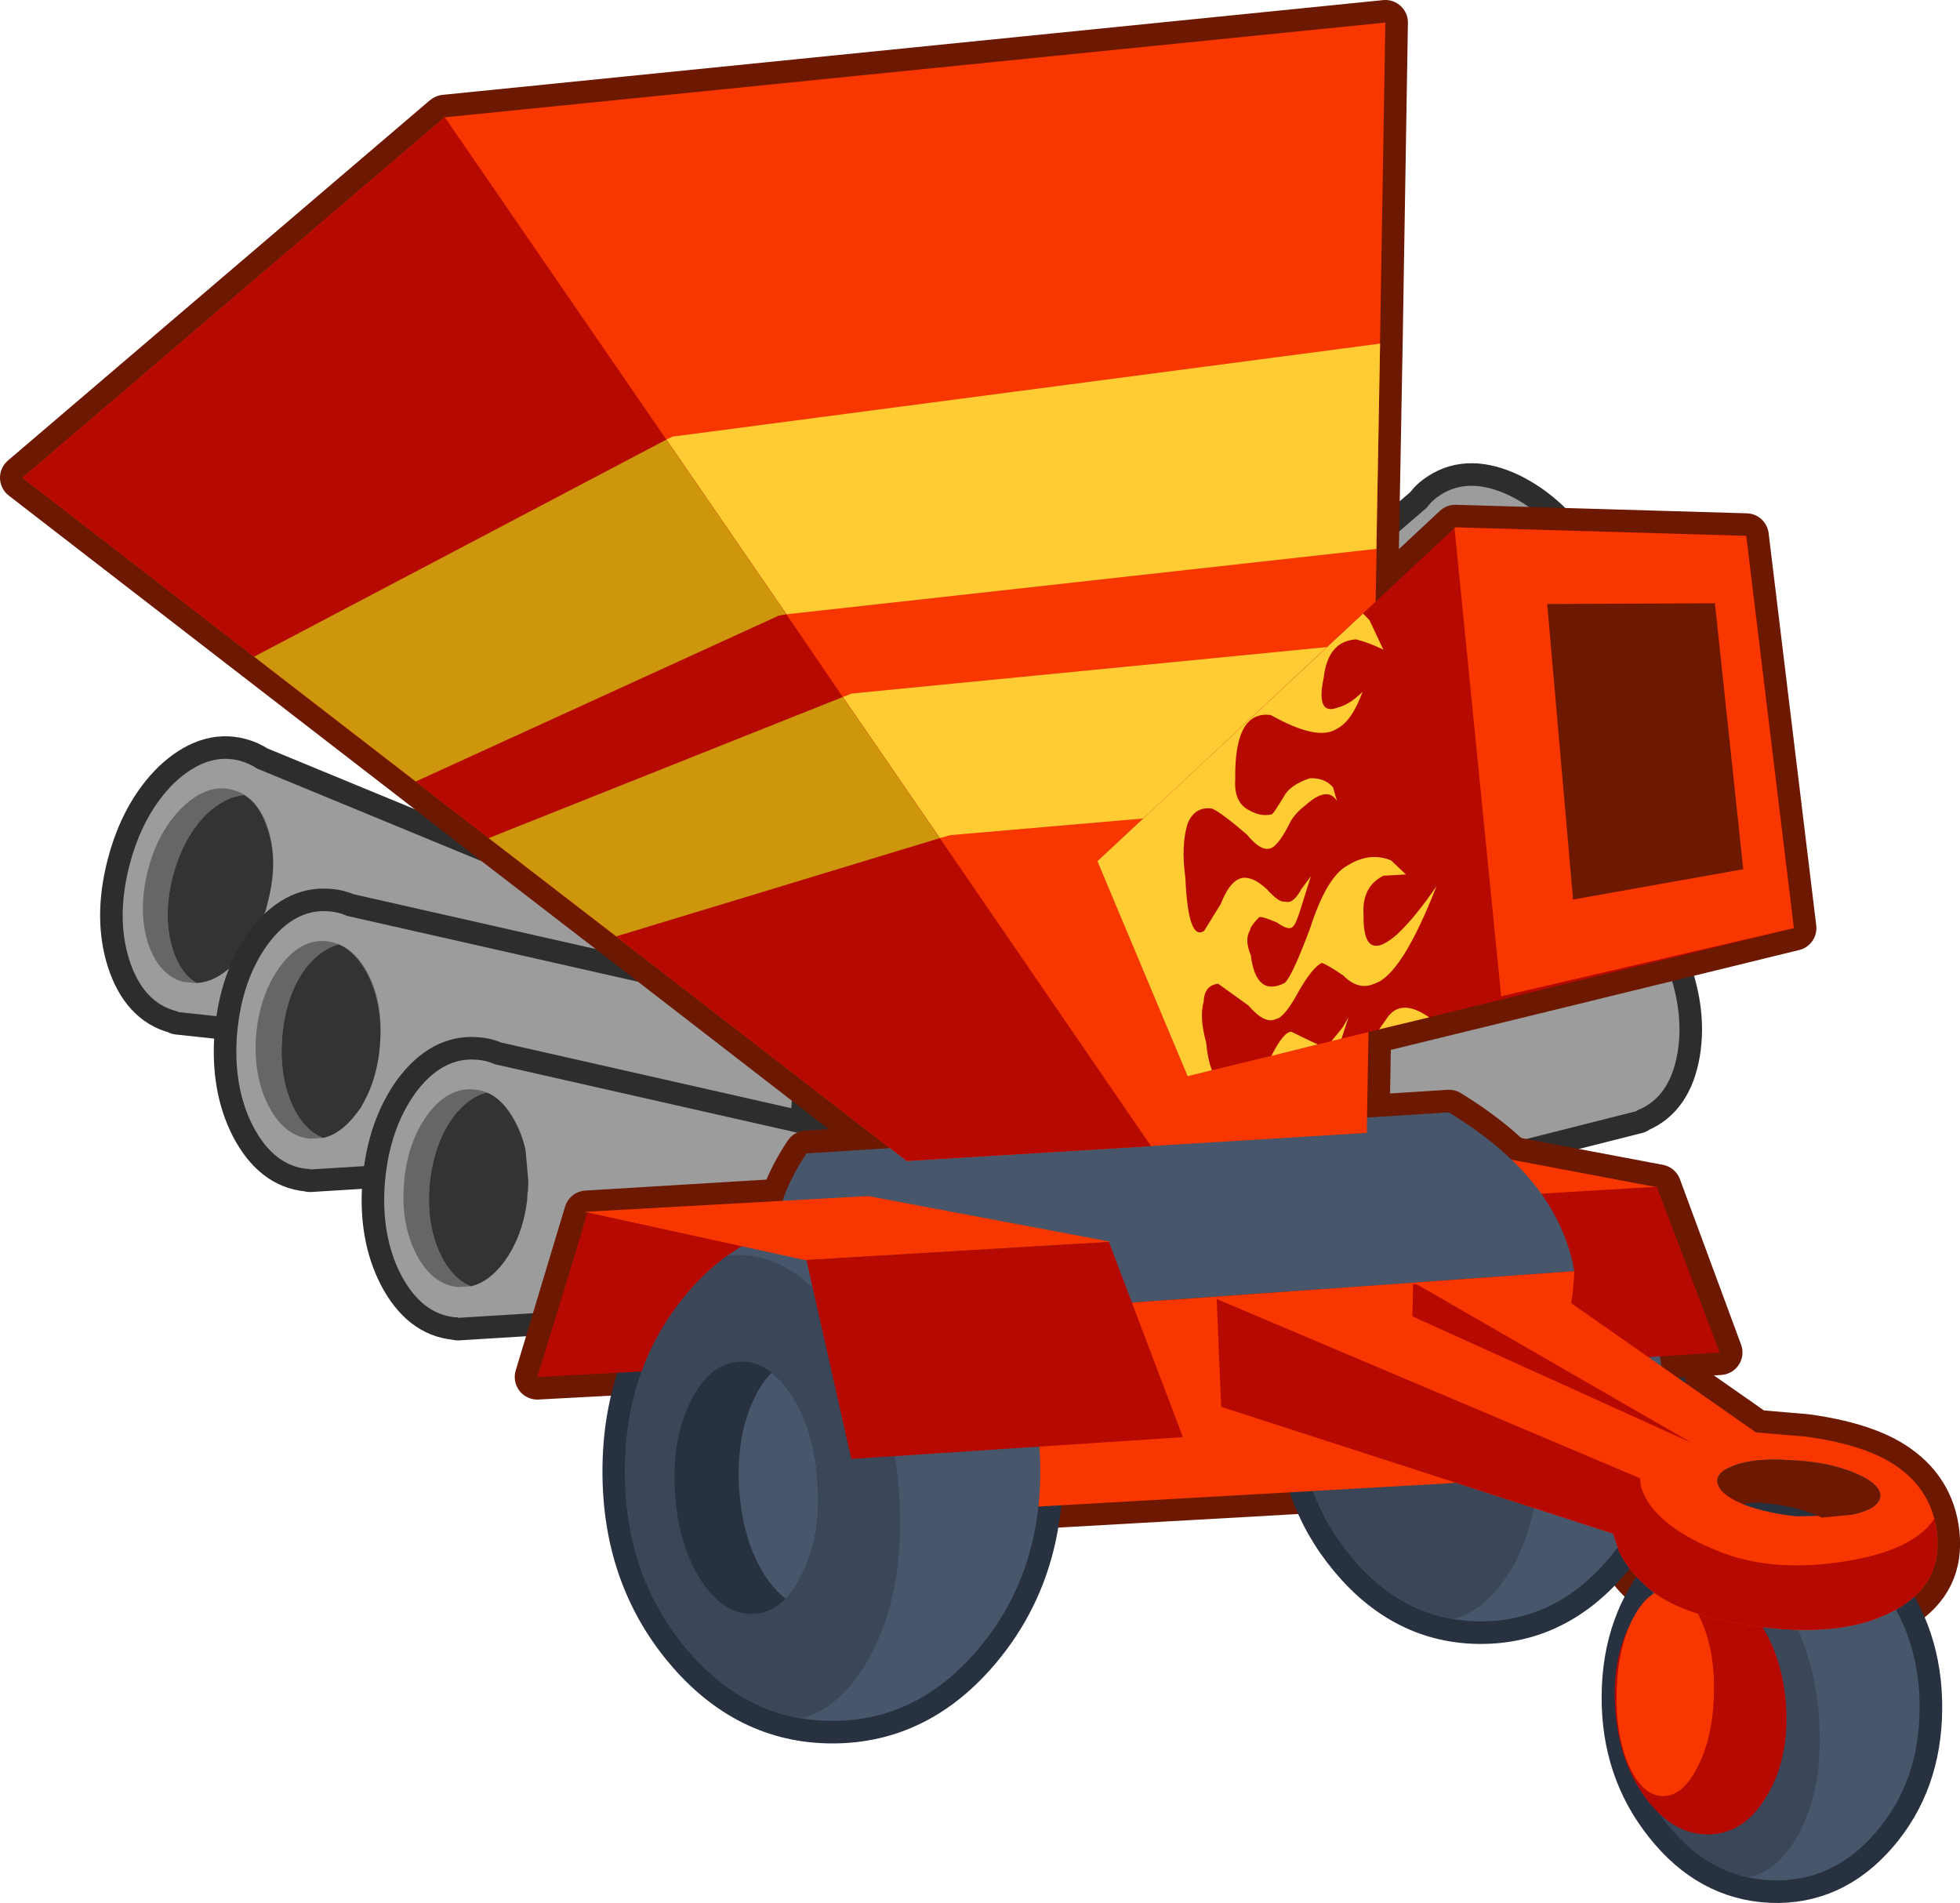<?xml version="1.0" encoding="UTF-8" standalone="no"?>
<svg xmlns:xlink="http://www.w3.org/1999/xlink" height="379.6px" width="391.05px" xmlns="http://www.w3.org/2000/svg">
  <g transform="matrix(1.0, 0.0, 0.0, 1.0, 219.9, 187.45)">
    <path d="M-185.1 -31.3 Q-178.6 -37.4 -172.1 -35.7 -170.2 -35.2 -168.65 -34.15 L-83.2 1.1 -89.25 24.7 -184.35 14.45 -184.35 14.4 -184.75 14.25 Q-191.35 12.55 -194.1 4.05 -196.75 -4.35 -194.1 -14.7 -191.45 -25.05 -185.1 -31.3" fill="#9c9c9c" fill-rule="evenodd" stroke="none"/>
    <path d="M-185.1 -31.3 Q-178.6 -37.4 -172.1 -35.7 -170.2 -35.2 -168.65 -34.15 L-83.2 1.1 -89.25 24.7 -184.35 14.45 -184.35 14.4 -184.75 14.25 Q-191.35 12.55 -194.1 4.05 -196.75 -4.35 -194.1 -14.7 -191.45 -25.05 -185.1 -31.3 Z" fill="none" stroke="#2e2d2d" stroke-linecap="round" stroke-linejoin="round" stroke-width="9.0"/>
    <path d="M-185.1 -31.3 Q-178.6 -37.4 -172.1 -35.7 -170.2 -35.2 -168.65 -34.15 L-83.2 1.1 -89.25 24.7 -184.35 14.45 -184.35 14.4 -184.75 14.25 Q-191.35 12.55 -194.1 4.05 -196.75 -4.35 -194.1 -14.7 -191.45 -25.05 -185.1 -31.3" fill="#9c9c9c" fill-rule="evenodd" stroke="none"/>
    <path d="M-180.7 8.65 L-183.3 8.45 Q-188.25 7.1 -190.4 0.6 -192.4 -5.85 -190.4 -13.8 -188.35 -21.75 -183.4 -26.5 -178.5 -31.2 -173.5 -29.9 -172.2 -29.55 -171.05 -28.85 -167.95 -26.9 -166.4 -22.15 -164.35 -15.6 -166.4 -7.7 L-166.8 -6.1 -166.45 -7.6 Q-164.35 -15.55 -166.5 -22.05 -168.05 -26.95 -171.15 -28.8 -171.05 -28.85 -171.05 -28.85 -174.8 -28.6 -178.6 -25.15 -183.4 -20.4 -185.45 -12.5 -187.45 -4.6 -185.45 1.9 -183.95 6.7 -180.7 8.65" fill="#666666" fill-rule="evenodd" stroke="none"/>
    <path d="M-171.05 -28.85 L-170.7 -28.9 -171.05 -28.85 Q-171.05 -28.85 -171.15 -28.8 -168.05 -26.95 -166.5 -22.05 -164.35 -15.55 -166.45 -7.6 L-166.8 -6.1 Q-168.5 -0.9 -171.35 2.85 L-172.3 3.95 -173.4 5.05 Q-177.0 8.5 -180.7 8.65 -183.95 6.7 -185.45 1.9 -187.45 -4.6 -185.45 -12.5 -183.4 -20.4 -178.6 -25.15 -174.8 -28.6 -171.05 -28.85" fill="#333333" fill-rule="evenodd" stroke="none"/>
    <path d="M-166.45 0.9 Q-161.15 -6.2 -154.35 -5.65 -152.45 -5.55 -150.7 -4.75 L-60.55 15.65 -62.55 39.95 -158.05 45.85 -158.05 45.75 -158.5 45.75 Q-165.25 45.15 -169.4 37.25 -173.45 29.4 -172.6 18.75 -171.65 8.05 -166.45 0.9" fill="#9c9c9c" fill-rule="evenodd" stroke="none"/>
    <path d="M-166.45 0.9 Q-161.15 -6.2 -154.35 -5.65 -152.45 -5.55 -150.7 -4.75 L-60.55 15.65 -62.55 39.95 -158.05 45.85 -158.05 45.75 -158.5 45.75 Q-165.25 45.15 -169.4 37.25 -173.45 29.4 -172.6 18.75 -171.65 8.05 -166.45 0.9 Z" fill="none" stroke="#2e2d2d" stroke-linecap="round" stroke-linejoin="round" stroke-width="9.0"/>
    <path d="M-166.45 0.9 Q-161.15 -6.2 -154.35 -5.65 -152.45 -5.55 -150.7 -4.75 L-60.55 15.65 -62.55 39.95 -158.05 45.85 -158.05 45.75 -158.5 45.75 Q-165.25 45.15 -169.4 37.25 -173.45 29.4 -172.6 18.75 -171.65 8.05 -166.45 0.9" fill="#9c9c9c" fill-rule="evenodd" stroke="none"/>
    <path d="M-155.4 39.55 L-158.0 39.7 Q-163.15 39.25 -166.3 33.2 -169.4 27.2 -168.8 19.05 -168.05 10.85 -164.0 5.35 -159.95 -0.15 -154.85 0.3 -153.5 0.45 -152.25 0.95 -148.85 2.35 -146.5 6.7 -143.35 12.8 -144.1 21.0 L-144.25 22.65 -144.1 21.1 Q-143.45 12.9 -146.6 6.85 -148.95 2.35 -152.3 0.95 L-152.25 0.95 Q-155.85 1.8 -159.0 5.8 -162.95 11.3 -163.6 19.5 -164.25 27.6 -161.25 33.7 -158.95 38.2 -155.4 39.55" fill="#666666" fill-rule="evenodd" stroke="none"/>
    <path d="M-152.25 0.95 L-151.9 0.85 -152.25 0.95 -152.3 0.95 Q-148.95 2.35 -146.6 6.85 -143.45 12.9 -144.1 21.1 L-144.25 22.65 Q-144.95 28.05 -147.2 32.2 L-147.9 33.5 -148.8 34.7 Q-151.85 38.75 -155.4 39.55 -158.95 38.2 -161.25 33.7 -164.25 27.6 -163.6 19.5 -162.95 11.3 -159.0 5.8 -155.85 1.8 -152.25 0.95" fill="#333333" fill-rule="evenodd" stroke="none"/>
    <path d="M-136.95 30.5 Q-131.65 23.4 -124.85 23.95 -122.95 24.05 -121.2 24.85 L-31.05 45.25 -33.05 69.55 -128.55 75.45 -128.55 75.35 -129.0 75.35 Q-135.75 74.75 -139.9 66.85 -143.95 59.0 -143.1 48.35 -142.15 37.65 -136.95 30.5" fill="#9c9c9c" fill-rule="evenodd" stroke="none"/>
    <path d="M-136.95 30.5 Q-131.65 23.4 -124.85 23.95 -122.95 24.05 -121.2 24.85 L-31.05 45.25 -33.05 69.55 -128.55 75.45 -128.55 75.35 -129.0 75.35 Q-135.75 74.75 -139.9 66.85 -143.95 59.0 -143.1 48.35 -142.15 37.65 -136.95 30.5 Z" fill="none" stroke="#2e2d2d" stroke-linecap="round" stroke-linejoin="round" stroke-width="9.0"/>
    <path d="M-136.95 30.5 Q-131.65 23.4 -124.85 23.95 -122.95 24.05 -121.2 24.85 L-31.05 45.25 -33.05 69.55 -128.55 75.45 -128.55 75.35 -129.0 75.35 Q-135.75 74.75 -139.9 66.85 -143.95 59.0 -143.1 48.35 -142.15 37.65 -136.95 30.5" fill="#9c9c9c" fill-rule="evenodd" stroke="none"/>
    <path d="M-115.05 41.9 Q-115.75 38.95 -117.1 36.45 -119.45 31.85 -122.75 30.5 -126.4 31.35 -129.5 35.4 -133.45 40.85 -134.2 49.1 -134.85 57.15 -131.8 63.25 -129.45 67.75 -125.95 69.15 L-128.5 69.3 Q-133.65 68.85 -136.85 62.75 -139.95 56.7 -139.3 48.6 -138.65 40.45 -134.55 34.85 -130.45 29.4 -125.35 29.9 -124.05 29.95 -122.75 30.5 -119.35 31.95 -117.05 36.3 -115.7 38.9 -115.05 41.9" fill="#666666" fill-rule="evenodd" stroke="none"/>
    <path d="M-125.95 69.15 Q-129.45 67.75 -131.8 63.25 -134.85 57.15 -134.2 49.1 -133.45 40.85 -129.5 35.4 -126.4 31.35 -122.75 30.5 -119.45 31.85 -117.1 36.45 -115.75 38.95 -115.05 41.9 L-114.5 48.05 -114.55 49.95 -114.65 50.55 -114.65 50.65 -114.75 52.2 Q-115.45 57.6 -117.75 61.8 L-118.45 63.0 -119.3 64.25 Q-122.3 68.3 -125.95 69.15" fill="#333333" fill-rule="evenodd" stroke="none"/>
    <path d="M81.25 -88.6 Q73.25 -92.4 67.55 -88.75 65.85 -87.7 64.8 -86.2 L-5.3 -25.95 7.85 -5.4 94.95 -45.0 94.9 -45.05 95.25 -45.3 Q100.95 -49.0 100.95 -57.9 100.8 -66.75 95.05 -75.7 89.25 -84.7 81.25 -88.6" fill="#9c9c9c" fill-rule="evenodd" stroke="none"/>
    <path d="M81.25 -88.6 Q73.25 -92.4 67.55 -88.75 65.85 -87.7 64.8 -86.2 L-5.3 -25.95 7.85 -5.4 94.95 -45.0 94.9 -45.05 95.25 -45.3 Q100.95 -49.0 100.95 -57.9 100.8 -66.75 95.05 -75.7 89.25 -84.7 81.25 -88.6 Z" fill="none" stroke="#2e2d2d" stroke-linecap="round" stroke-linejoin="round" stroke-width="9.0"/>
    <path d="M81.25 -88.6 Q73.25 -92.4 67.55 -88.75 65.85 -87.7 64.8 -86.2 L-5.3 -25.95 7.85 -5.4 94.95 -45.0 94.9 -45.05 95.25 -45.3 Q100.95 -49.0 100.95 -57.9 100.8 -66.75 95.05 -75.7 89.25 -84.7 81.25 -88.6" fill="#9c9c9c" fill-rule="evenodd" stroke="none"/>
    <path d="M90.75 -60.8 Q82.75 -64.6 77.05 -60.95 75.35 -59.9 74.3 -58.4 L4.2 1.85 17.35 22.4 104.45 -17.2 104.4 -17.25 104.75 -17.5 Q110.45 -21.2 110.45 -30.1 110.3 -38.95 104.55 -47.9 98.75 -56.9 90.75 -60.8" fill="#9c9c9c" fill-rule="evenodd" stroke="none"/>
    <path d="M90.75 -60.8 Q82.75 -64.6 77.05 -60.95 75.35 -59.9 74.3 -58.4 L4.2 1.85 17.35 22.4 104.45 -17.2 104.4 -17.25 104.75 -17.5 Q110.45 -21.2 110.45 -30.1 110.3 -38.95 104.55 -47.9 98.75 -56.9 90.75 -60.8 Z" fill="none" stroke="#2e2d2d" stroke-linecap="round" stroke-linejoin="round" stroke-width="9.0"/>
    <path d="M90.75 -60.8 Q82.75 -64.6 77.05 -60.95 75.35 -59.9 74.3 -58.4 L4.2 1.85 17.35 22.4 104.45 -17.2 104.4 -17.25 104.75 -17.5 Q110.45 -21.2 110.45 -30.1 110.3 -38.95 104.55 -47.9 98.75 -56.9 90.75 -60.8" fill="#9c9c9c" fill-rule="evenodd" stroke="none"/>
    <path d="M100.95 -11.15 Q93.7 -16.3 87.45 -13.7 85.65 -12.95 84.3 -11.7 L4.6 35.15 13.9 57.65 106.65 34.2 106.6 34.15 107.0 33.95 Q113.3 31.35 114.8 22.55 116.25 13.85 112.2 4.0 108.1 -5.9 100.95 -11.15" fill="#9c9c9c" fill-rule="evenodd" stroke="none"/>
    <path d="M100.95 -11.15 Q93.7 -16.3 87.45 -13.7 85.65 -12.95 84.3 -11.7 L4.6 35.15 13.9 57.65 106.65 34.2 106.6 34.15 107.0 33.95 Q113.3 31.35 114.8 22.55 116.25 13.85 112.2 4.0 108.1 -5.9 100.95 -11.15 Z" fill="none" stroke="#2e2d2d" stroke-linecap="round" stroke-linejoin="round" stroke-width="9.0"/>
    <path d="M100.95 -11.15 Q93.7 -16.3 87.45 -13.7 85.65 -12.95 84.3 -11.7 L4.6 35.15 13.9 57.65 106.65 34.2 106.6 34.15 107.0 33.95 Q113.3 31.35 114.8 22.55 116.25 13.85 112.2 4.0 108.1 -5.9 100.95 -11.15" fill="#9c9c9c" fill-rule="evenodd" stroke="none"/>
    <path d="M55.45 -118.9 L54.7 -77.95 54.55 -67.4 70.45 -82.25 128.5 -80.55 138.0 -2.3 53.15 18.45 52.8 38.55 9.75 41.2 -39.0 44.15 -96.95 -0.65 -122.4 -20.25 -136.95 -31.55 -169.2 -56.45 -215.4 -92.15 -131.3 -163.95 -131.15 -164.05 56.5 -182.95 55.45 -118.9 -85.7 -100.35 -86.95 -99.75 -63.0 -64.9 54.7 -77.95 -63.0 -64.9 -86.95 -99.75 -85.7 -100.35 55.45 -118.9 M-51.75 -48.4 L-122.4 -20.25 -51.75 -48.4 -63.0 -64.9 -64.5 -64.65 -136.95 -31.55 -64.5 -64.65 -63.0 -64.9 -51.75 -48.4 -49.95 -49.1 44.85 -58.35 -49.95 -49.1 -51.75 -48.4 -32.4 -20.25 -96.95 -0.65 -32.4 -20.25 -51.75 -48.4 M-169.2 -56.45 L-86.95 -99.75 -131.15 -164.05 -86.95 -99.75 -169.2 -56.45 M9.75 41.2 L-32.4 -20.25 -30.3 -20.85 8.2 -24.15 44.85 -58.35 54.55 -67.4 44.85 -58.35 8.2 -24.15 -0.95 -15.65 17.05 27.25 53.15 18.45 17.05 27.25 -0.95 -15.65 8.2 -24.15 -30.3 -20.85 -32.4 -20.25 9.75 41.2" fill="#6d1800" fill-rule="evenodd" stroke="none"/>
    <path d="M55.45 -118.9 L54.7 -77.95 54.55 -67.4 70.45 -82.25 128.5 -80.55 138.0 -2.3 53.15 18.45 52.8 38.55 9.75 41.2 -39.0 44.15 -96.95 -0.65 -122.4 -20.25 -136.95 -31.55 -169.2 -56.45 -215.4 -92.15 -131.3 -163.95 -131.15 -164.05 56.5 -182.95 55.45 -118.9 -85.7 -100.35 -86.95 -99.75 -63.0 -64.9 54.7 -77.95 M54.55 -67.4 L44.85 -58.35 8.2 -24.15 -0.95 -15.65 17.05 27.25 53.15 18.45 M-136.95 -31.55 L-64.5 -64.65 -63.0 -64.9 -51.75 -48.4 -49.95 -49.1 44.85 -58.35 M8.2 -24.15 L-30.3 -20.85 -32.4 -20.25 9.75 41.2 M-51.75 -48.4 L-32.4 -20.25 -96.95 -0.65 M-131.15 -164.05 L-86.95 -99.75 -169.2 -56.45 M-122.4 -20.25 L-51.75 -48.4" fill="none" stroke="#6d1800" stroke-linecap="round" stroke-linejoin="round" stroke-width="9.0"/>
    <path d="M94.2 66.15 L92.75 66.25 Q92.05 89.95 68.7 108.4 L-41.7 114.65 -51.1 76.4 -61.85 77.2 Q-70.5 59.9 -59.0 42.6 L69.2 34.45 Q80.45 41.35 86.7 49.5 92.55 57.05 94.2 66.15" fill="#27313f" fill-rule="evenodd" stroke="none"/>
    <path d="M94.2 66.15 L92.75 66.25 Q92.05 89.95 68.7 108.4 L-41.7 114.65 -51.1 76.4 -61.85 77.2 Q-70.5 59.9 -59.0 42.6 L69.2 34.45 Q80.45 41.35 86.7 49.5 92.55 57.05 94.2 66.15 Z" fill="none" stroke="#6d1800" stroke-linecap="round" stroke-linejoin="round" stroke-width="9.0"/>
    <path d="M126.8 112.1 L128.45 112.85 Q132.85 114.45 138.6 115.05 L143.55 115.3 143.05 115.05 Q137.45 112.55 129.75 112.25 L126.8 112.1 M101.95 118.5 L23.75 93.2 22.8 71.3 50.75 70.1 117.65 100.4 62.75 68.75 86.9 67.85 130.45 98.3 140.45 99.15 Q151.7 100.7 157.75 104.55 165.55 109.5 166.55 118.4 167.6 127.85 159.45 133.0 149.3 139.4 131.45 137.1 116.1 135.1 109.65 129.9 105.25 126.35 103.15 122.1 L101.95 118.5" fill="#23608e" fill-rule="evenodd" stroke="none"/>
    <path d="M126.8 112.1 L128.45 112.85 Q132.85 114.45 138.6 115.05 L143.55 115.3 143.05 115.05 Q137.45 112.55 129.75 112.25 L126.8 112.1 M101.95 118.5 L23.75 93.2 22.8 71.3 50.75 70.1 117.65 100.4 62.75 68.75 86.9 67.85 130.45 98.3 140.45 99.15 Q151.7 100.7 157.75 104.55 165.55 109.5 166.55 118.4 167.6 127.85 159.45 133.0 149.3 139.4 131.45 137.1 116.1 135.1 109.65 129.9 105.25 126.35 103.15 122.1 L101.95 118.5" fill="none" stroke="#6d1800" stroke-linecap="round" stroke-linejoin="round" stroke-width="9.0"/>
    <path d="M75.55 48.4 Q90.65 48.4 101.35 61.2 112.0 74.05 112.0 92.2 112.0 110.35 101.35 123.15 90.65 136.0 75.55 136.0 60.45 136.0 49.75 123.15 39.05 110.35 39.05 92.2 39.05 74.05 49.75 61.2 60.45 48.4 75.55 48.4" fill="#27313f" fill-rule="evenodd" stroke="none"/>
    <path d="M75.55 48.4 Q90.65 48.4 101.35 61.2 112.0 74.05 112.0 92.2 112.0 110.35 101.35 123.15 90.65 136.0 75.55 136.0 60.45 136.0 49.75 123.15 39.05 110.35 39.05 92.2 39.05 74.05 49.75 61.2 60.45 48.4 75.55 48.4 Z" fill="none" stroke="#27313f" stroke-linecap="round" stroke-linejoin="round" stroke-width="9.0"/>
    <path d="M123.25 82.35 L66.95 86.0 63.2 69.25 63.15 69.55 13.85 72.2 22.2 44.45 69.8 41.55 111.05 49.35 123.25 82.35" fill="#23608e" fill-rule="evenodd" stroke="none"/>
    <path d="M123.25 82.35 L66.95 86.0 63.2 69.25 63.15 69.55 13.85 72.2 22.2 44.45 69.8 41.55 111.05 49.35 123.25 82.35 Z" fill="none" stroke="#6d1800" stroke-linecap="round" stroke-linejoin="round" stroke-width="9.0"/>
    <path d="M16.2 99.2 L-50.1 103.55 -54.5 83.8 -54.6 84.15 -112.7 87.25 -102.85 54.55 -46.75 51.15 1.85 60.3 16.2 99.2" fill="#23608e" fill-rule="evenodd" stroke="none"/>
    <path d="M16.2 99.2 L-50.1 103.55 -54.5 83.8 -54.6 84.15 -112.7 87.25 -102.85 54.55 -46.75 51.15 1.85 60.3 16.2 99.2 Z" fill="none" stroke="#6d1800" stroke-linecap="round" stroke-linejoin="round" stroke-width="9.0"/>
    <path d="M-53.8 56.35 Q-36.65 56.35 -24.5 70.9 -12.35 85.5 -12.35 106.1 -12.35 126.7 -24.5 141.25 -36.65 155.85 -53.8 155.85 -70.95 155.85 -83.1 141.25 -95.2 126.7 -95.2 106.1 -95.2 85.5 -83.1 70.9 -70.95 56.35 -53.8 56.35" fill="#27313f" fill-rule="evenodd" stroke="none"/>
    <path d="M-53.8 56.35 Q-36.65 56.35 -24.5 70.9 -12.35 85.5 -12.35 106.1 -12.35 126.7 -24.5 141.25 -36.65 155.85 -53.8 155.85 -70.95 155.85 -83.1 141.25 -95.2 126.7 -95.2 106.1 -95.2 85.5 -83.1 70.9 -70.95 56.35 -53.8 56.35 Z" fill="none" stroke="#27313f" stroke-linecap="round" stroke-linejoin="round" stroke-width="9.0"/>
    <path d="M133.85 116.75 Q146.05 117.25 154.6 128.0 163.2 138.75 163.1 153.45 163.0 168.1 154.3 178.15 145.65 188.15 133.45 187.65 121.2 187.1 112.65 176.3 104.05 165.55 104.15 150.9 104.25 136.2 112.95 126.15 121.6 116.2 133.85 116.75" fill="#27313f" fill-rule="evenodd" stroke="none"/>
    <path d="M133.85 116.75 Q146.05 117.25 154.6 128.0 163.2 138.75 163.1 153.45 163.0 168.1 154.3 178.15 145.65 188.15 133.45 187.65 121.2 187.1 112.65 176.3 104.05 165.55 104.15 150.9 104.25 136.2 112.95 126.15 121.6 116.2 133.85 116.75 Z" fill="none" stroke="#27313f" stroke-linecap="round" stroke-linejoin="round" stroke-width="9.0"/>
    <path d="M75.55 48.4 Q90.65 48.4 101.35 61.2 112.0 74.05 112.0 92.2 112.0 110.35 101.35 123.15 90.65 136.0 75.55 136.0 60.45 136.0 49.75 123.15 39.05 110.35 39.05 92.2 39.05 74.05 49.75 61.2 60.45 48.4 75.55 48.4" fill="#47566b" fill-rule="evenodd" stroke="none"/>
    <path d="M57.25 54.15 L58.95 54.05 Q69.1 54.1 77.5 66.15 85.7 78.15 87.2 95.25 L87.45 101.55 87.4 103.1 Q87.05 115.0 82.4 124.2 77.4 133.5 70.1 135.55 58.45 133.55 49.75 123.1 39.1 110.3 39.1 92.15 39.1 74.0 49.75 61.15 53.25 56.95 57.25 54.15" fill="#3b4758" fill-rule="evenodd" stroke="none"/>
    <path d="M21.75 44.35 L69.8 41.65 111.0 49.45 59.25 52.5 21.75 44.35" fill="#f73600" fill-rule="evenodd" stroke="none"/>
    <path d="M123.2 82.35 L67.0 86.05 59.45 52.35 110.65 49.3 123.2 82.35" fill="#b60902" fill-rule="evenodd" stroke="none"/>
    <path d="M86.7 49.45 Q91.95 56.3 93.85 64.3 L94.2 66.1 94.2 66.15 -49.75 76.35 -61.85 77.2 Q-70.5 59.9 -59.0 42.65 L69.15 34.45 Q80.45 41.35 86.7 49.45" fill="#47566b" fill-rule="evenodd" stroke="none"/>
    <path d="M70.15 108.4 L-40.25 114.65 -49.75 76.35 94.2 66.15 Q93.45 89.9 70.15 108.4" fill="#f73600" fill-rule="evenodd" stroke="none"/>
    <path d="M-54.6 84.15 L-112.7 87.25 -107.7 71.0 Q-102.7 54.75 -102.85 54.6 L-46.95 51.95 -54.6 84.15" fill="#b60902" fill-rule="evenodd" stroke="none"/>
    <path d="M-53.8 56.35 Q-36.65 56.35 -24.5 70.9 -12.35 85.5 -12.35 106.1 -12.35 126.7 -24.5 141.25 -36.65 155.85 -53.8 155.85 -70.95 155.85 -83.1 141.25 -95.2 126.7 -95.2 106.1 -95.2 85.5 -83.1 70.9 -70.95 56.35 -53.8 56.35" fill="#47566b" fill-rule="evenodd" stroke="none"/>
    <path d="M-74.6 62.95 L-72.65 62.9 Q-61.15 62.9 -51.6 76.65 -42.3 90.25 -40.55 109.65 -40.35 113.25 -40.3 116.8 L-40.35 118.55 Q-40.7 132.1 -46.05 142.5 -51.7 153.1 -60.0 155.4 -73.2 153.2 -83.1 141.3 -95.2 126.75 -95.2 106.15 -95.2 85.5 -83.1 70.95 -79.15 66.15 -74.6 62.95" fill="#3b4758" fill-rule="evenodd" stroke="none"/>
    <path d="M-72.45 84.2 Q-66.5 83.85 -61.95 90.95 -57.35 98.05 -56.7 108.5 -56.05 118.9 -59.85 126.55 -63.5 134.15 -69.45 134.5 -75.4 134.85 -80.05 127.8 -84.6 120.65 -85.25 110.25 -85.9 99.8 -82.15 92.2 -78.4 84.55 -72.45 84.2" fill="#27313f" fill-rule="evenodd" stroke="none"/>
    <path d="M133.85 116.75 Q146.05 117.25 154.6 128.0 163.2 138.75 163.1 153.45 163.0 168.1 154.3 178.15 145.65 188.15 133.45 187.65 121.2 187.1 112.65 176.3 104.05 165.55 104.15 150.9 104.25 136.2 112.95 126.15 121.6 116.2 133.85 116.75" fill="#47566b" fill-rule="evenodd" stroke="none"/>
    <path d="M119.05 120.8 L120.4 120.8 Q128.65 121.15 135.35 131.25 141.9 141.2 143.05 155.1 L143.2 160.2 143.15 161.45 Q142.85 171.1 139.0 178.35 134.95 185.7 129.05 187.1 119.65 185.15 112.65 176.3 104.05 165.6 104.15 150.9 104.25 136.2 112.95 126.15 115.8 122.9 119.05 120.8" fill="#3b4758" fill-rule="evenodd" stroke="none"/>
    <path d="M120.75 125.75 Q123.3 125.7 125.35 130.95 127.5 136.15 127.9 143.6 128.3 151.05 126.7 156.4 125.2 161.65 122.65 161.7 120.05 161.75 117.95 156.55 115.9 151.25 115.5 143.8 115.1 136.35 116.6 131.1 118.15 125.8 120.75 125.75" fill="#27313f" fill-rule="evenodd" stroke="none"/>
    <path d="M117.8 127.65 Q124.9 127.55 130.25 134.9 135.75 142.3 136.45 152.85 137.1 163.4 132.55 170.9 128.1 178.4 121.0 178.5 113.9 178.6 108.4 171.2 103.0 163.8 102.35 153.25 101.65 142.7 106.1 135.2 110.7 127.75 117.8 127.65" fill="#b60902" fill-rule="evenodd" stroke="none"/>
    <path d="M113.1 129.75 Q117.15 130.0 119.7 136.25 122.35 142.45 122.05 150.95 121.75 159.5 118.65 165.3 115.65 171.1 111.6 170.85 107.55 170.55 104.9 164.35 102.35 158.15 102.65 149.6 102.95 141.1 105.95 135.3 109.05 129.45 113.1 129.75" fill="#f73600" fill-rule="evenodd" stroke="none"/>
    <path d="M61.75 81.15 L62.05 68.65 84.7 73.25 119.2 98.55 122.35 102.5 116.5 104.9 89.2 93.1 Q61.9 81.3 61.75 81.15" fill="#b60902" fill-rule="evenodd" stroke="none"/>
    <path d="M123.0 109.0 Q123.95 111.1 128.45 112.85 132.85 114.45 138.6 115.05 L149.35 114.75 Q154.45 113.75 155.15 111.5 L155.25 111.05 Q155.35 108.75 150.75 106.65 145.15 104.15 137.4 103.85 129.95 103.3 125.7 105.05 121.85 106.6 123.0 109.0 M101.95 118.5 L23.75 93.2 22.8 71.3 50.75 70.1 117.65 100.4 62.75 68.75 86.9 67.85 130.45 98.3 140.45 99.15 Q151.7 100.7 157.75 104.55 165.55 109.5 166.55 118.4 167.6 127.85 159.45 133.0 149.3 139.4 131.45 137.1 116.1 135.1 109.65 129.9 105.25 126.35 103.15 122.1 L101.95 118.5" fill="#f73600" fill-rule="evenodd" stroke="none"/>
    <path d="M124.25 122.5 Q134.55 126.2 148.05 124.05 161.85 121.9 166.05 115.5 L166.55 118.4 Q167.6 127.85 159.45 133.0 149.3 139.4 131.45 137.1 116.1 135.1 109.65 129.9 105.25 126.35 103.15 122.1 L101.95 118.5 23.75 93.2 22.85 71.7 107.3 107.45 107.45 108.9 Q107.9 110.7 109.15 112.55 113.25 118.4 124.25 122.5" fill="#b60902" fill-rule="evenodd" stroke="none"/>
    <path d="M123.0 109.0 Q121.85 106.6 125.7 105.05 129.95 103.3 137.4 103.85 145.15 104.15 150.75 106.65 155.35 108.75 155.25 111.05 L155.15 111.5 Q154.45 113.75 149.35 114.75 L143.55 115.3 143.05 115.05 Q137.45 112.55 129.75 112.25 L126.8 112.1 Q123.8 110.7 123.0 109.0" fill="#6d1800" fill-rule="evenodd" stroke="none"/>
    <path d="M-103.3 54.3 L-46.7 51.15 1.85 60.3 -59.15 63.95 -103.3 54.3" fill="#f73600" fill-rule="evenodd" stroke="none"/>
    <path d="M16.1 99.25 L-50.05 103.6 -59.0 63.9 1.35 60.3 16.1 99.25" fill="#b60902" fill-rule="evenodd" stroke="none"/>
    <path d="M-61.95 90.95 Q-57.35 98.1 -56.75 108.45 -56.05 118.9 -59.85 126.5 -61.35 129.6 -63.15 131.5 -65.3 129.8 -67.25 126.95 -71.8 119.8 -72.45 109.35 -73.05 99.0 -69.35 91.35 -67.85 88.25 -65.95 86.4 -63.85 88.0 -61.95 90.95" fill="#47566b" fill-rule="evenodd" stroke="none"/>
    <path d="M-131.15 -164.05 L56.5 -182.95 52.8 38.55 -39.0 44.15 -215.4 -92.15 -131.3 -163.95 -131.15 -164.05" fill="#f73600" fill-rule="evenodd" stroke="none"/>
    <path d="M54.7 -77.95 L-63.0 -64.9 -86.95 -99.75 -85.7 -100.35 55.45 -118.9 54.7 -77.95 M53.85 -28.1 L-30.3 -20.85 -32.4 -20.25 -51.75 -48.4 -49.95 -49.1 54.4 -59.3 53.85 -28.1" fill="#ffcc33" fill-rule="evenodd" stroke="none"/>
    <path d="M128.5 -80.55 L138.0 -2.3 17.05 27.25 -0.95 -15.65 70.45 -82.25 128.5 -80.55" fill="#b60902" fill-rule="evenodd" stroke="none"/>
    <path d="M70.3 -82.1 L70.45 -82.25 128.5 -80.55 138.0 -2.3 79.6 11.3 70.3 -82.1" fill="#f73600" fill-rule="evenodd" stroke="none"/>
    <path d="M88.8 -66.85 L88.85 -66.95 122.25 -67.1 127.9 -14.05 93.95 -8.0 88.8 -66.85" fill="#6d1800" fill-rule="evenodd" stroke="none"/>
    <path d="M52.05 -65.05 L53.35 -63.7 56.1 -57.85 Q53.35 -59.2 50.7 -59.9 45.05 -59.6 44.2 -52.25 42.55 -44.5 47.15 -46.35 49.45 -46.95 51.95 -49.45 49.85 -43.6 46.8 -42.05 43.0 -39.55 33.65 -44.8 26.35 -45.8 26.55 -32.0 26.25 -27.4 29.25 -25.85 31.65 -24.45 33.85 -25.0 34.2 -25.15 36.25 -28.55 37.45 -30.85 41.45 -32.2 44.4 -32.3 46.05 -30.4 L46.85 -27.65 Q44.95 -30.75 40.55 -26.8 38.15 -25.0 37.15 -22.7 35.75 -20.0 34.5 -18.8 32.35 -16.7 28.9 -20.95 23.65 -25.45 21.9 -26.15 18.45 -26.6 17.05 -23.15 15.7 -18.85 16.6 -12.35 17.15 0.4 20.35 -1.75 L23.65 -7.1 Q25.65 -12.2 28.3 -12.35 30.35 -12.4 32.8 -10.1 35.35 -7.3 36.45 -7.6 38.1 -7.0 39.75 -10.1 L41.65 -12.65 40.15 -7.9 Q38.75 -3.15 38.1 -2.65 37.35 -1.65 34.9 -3.4 31.8 -4.75 31.3 -4.45 29.65 -2.8 29.5 -1.9 28.35 0.05 29.65 3.1 30.7 11.5 36.4 8.65 37.85 7.45 41.5 -2.3 44.85 -12.7 49.05 -14.85 53.45 -17.55 57.65 -15.8 L60.6 -13.0 56.1 -12.75 Q51.75 -10.55 52.15 -4.9 52.0 5.05 58.95 -1.15 62.45 -4.45 66.7 -10.65 59.8 7.0 54.4 8.75 51.15 10.25 48.1 7.15 44.7 4.85 43.8 4.65 42.0 5.5 39.3 10.15 36.4 15.55 34.75 15.8 32.5 17.0 29.2 13.15 L23.15 8.8 Q20.35 9.1 20.25 12.4 19.35 15.45 20.75 20.55 21.05 23.9 21.9 26.05 L17.05 27.25 -0.95 -15.65 17.55 -32.9 52.05 -65.05 M55.25 17.9 L56.8 15.7 Q59.55 11.55 65.25 15.5 L55.25 17.9 M47.75 19.75 L45.75 20.25 47.95 17.55 49.15 15.5 47.85 19.45 47.75 19.75 M33.75 23.2 Q36.3 18.2 37.8 18.4 L41.5 20.2 43.0 20.9 33.75 23.2" fill="#ffcc33" fill-rule="evenodd" stroke="none"/>
    <path d="M-131.45 -164.6 L-131.15 -164.05 -86.95 -99.75 -63.0 -64.9 -51.75 -48.4 -32.4 -20.25 9.75 41.2 -39.0 44.15 -215.4 -92.15 -131.3 -163.95 -131.45 -164.6" fill="#b60902" fill-rule="evenodd" stroke="none"/>
    <path d="M-122.4 -20.25 L-51.75 -48.4 -32.4 -20.25 -96.95 -0.65 -122.4 -20.25 M-169.2 -56.45 L-86.95 -99.75 -63.0 -64.9 -64.5 -64.65 -136.95 -31.55 -169.2 -56.45" fill="#cd960d" fill-rule="evenodd" stroke="none"/>
  </g>
</svg>
